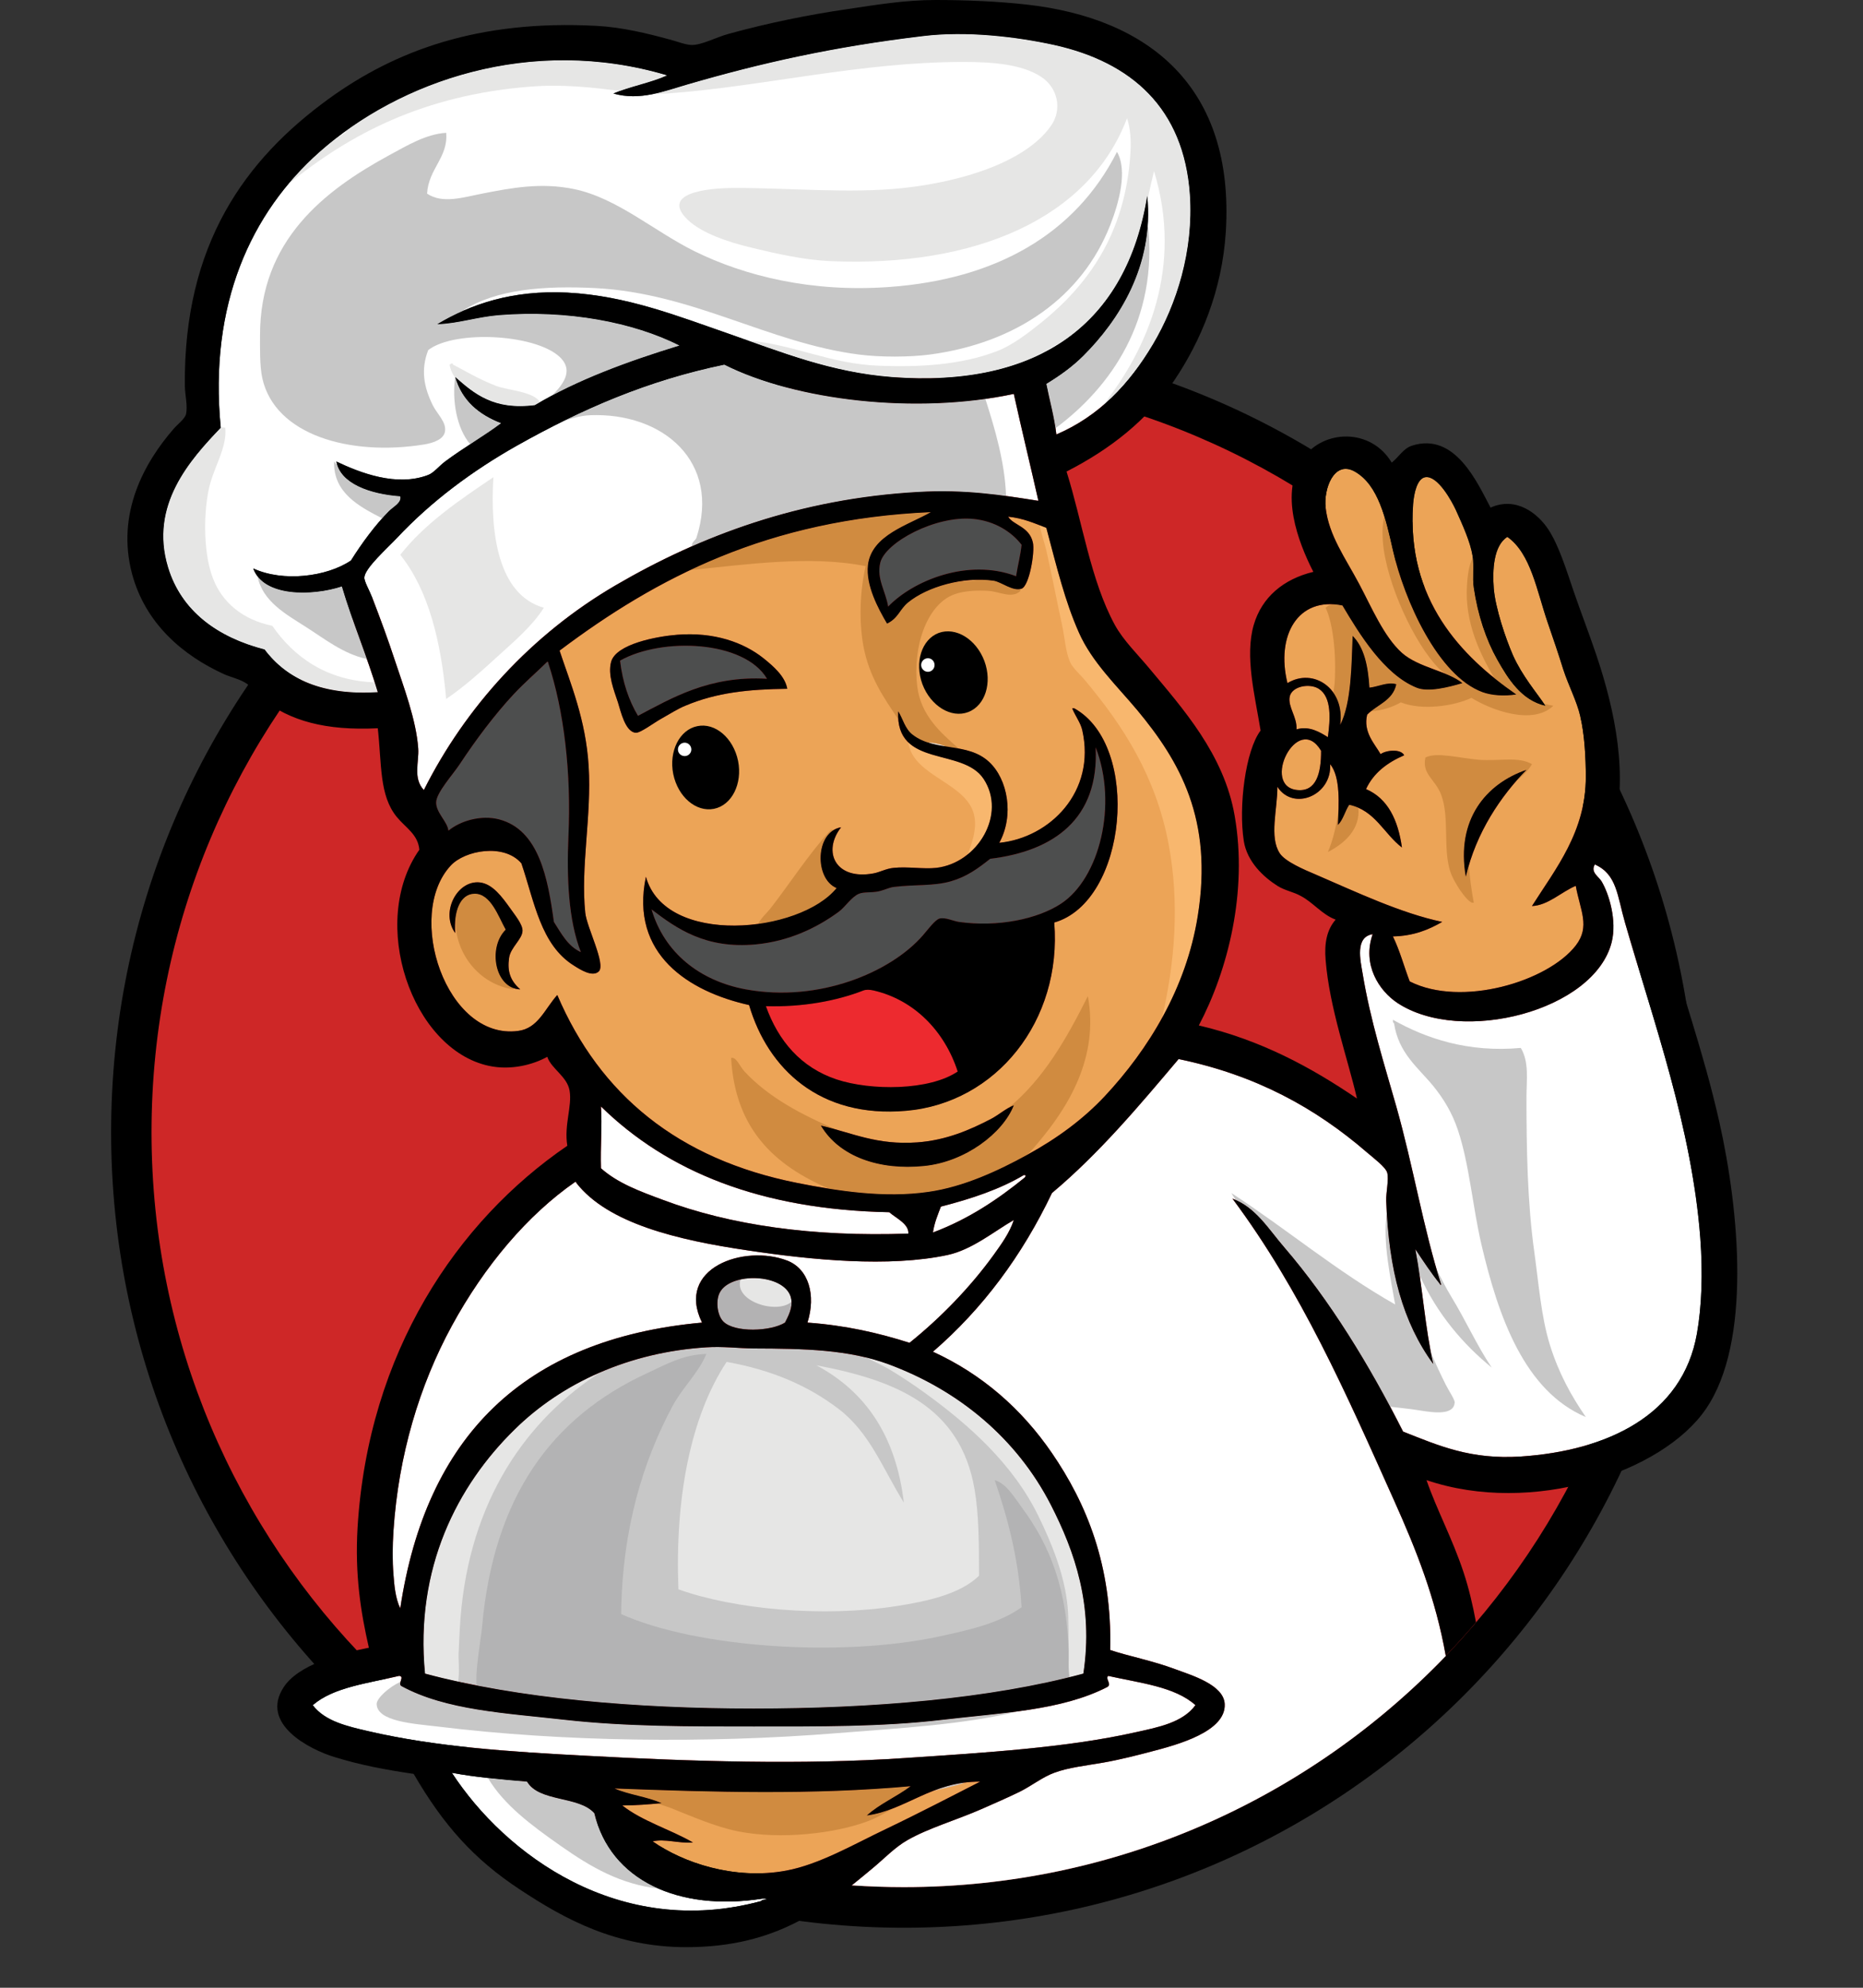 <svg xmlns="http://www.w3.org/2000/svg" xmlns:xlink="http://www.w3.org/1999/xlink" width="60" zoomAndPan="magnify" viewBox="0 0 45 48" height="64" preserveAspectRatio="xMidYMid meet" version="1.0"><rect x="0" y="0" width="45" height="48" fill="#333333" stroke="none"/><defs><clipPath id="eae82df74c"><path d="M 2.664 8 L 41 8 L 41 47 L 2.664 47 Z M 2.664 8 " clip-rule="nonzero"/></clipPath><clipPath id="6cf1e1468c"><path d="M 3 0 L 42 0 L 42 47.02 L 3 47.02 Z M 3 0 " clip-rule="nonzero"/></clipPath></defs><g clip-path="url(#eae82df74c)"><path fill="#000000" d="M 40.984 27.34 C 40.984 37.949 32.41 46.551 21.832 46.551 C 11.258 46.551 2.684 37.949 2.684 27.34 C 2.684 16.727 11.258 8.125 21.832 8.125 C 32.41 8.125 40.984 16.727 40.984 27.34 " fill-opacity="1" fill-rule="nonzero"/></g><path fill="#ce2727" d="M 40.008 27.34 C 40.008 37.406 31.871 45.57 21.832 45.57 C 11.797 45.57 3.66 37.406 3.66 27.34 C 3.66 17.27 11.797 9.105 21.832 9.105 C 31.871 9.105 40.008 17.27 40.008 27.34 " fill-opacity="1" fill-rule="nonzero"/><path fill="#eca457" d="M 21.996 43.133 C 19.637 43.348 17.199 43.277 14.844 43.188 C 15.188 43.34 15.637 43.387 15.98 43.543 C 15.676 43.57 15.367 43.598 15.031 43.598 C 15.516 43.98 16.191 44.176 16.738 44.492 C 16.395 44.52 16.062 44.395 15.766 44.465 C 16.484 44.973 17.727 45.406 18.988 45.172 C 19.793 45.023 20.625 44.535 21.398 44.168 C 22.23 43.77 23.008 43.363 23.676 43.023 C 22.5 43.016 21.887 43.711 20.938 43.84 C 21.246 43.559 21.66 43.387 21.996 43.133 " fill-opacity="1" fill-rule="nonzero"/><path fill="#ffffff" d="M 26.738 40.742 C 25.637 41.305 24.215 41.359 22.754 41.531 C 21.293 41.703 19.746 41.691 18.203 41.691 C 16.656 41.691 15.117 41.695 13.652 41.531 C 12.203 41.367 10.77 41.301 9.695 40.715 C 9.598 40.656 9.785 40.48 9.641 40.469 C 8.887 40.648 8.055 40.742 7.555 41.176 C 7.848 41.566 8.398 41.688 8.883 41.801 C 10.516 42.184 12.312 42.301 14.164 42.398 C 16.672 42.535 19.387 42.621 21.859 42.453 C 23.789 42.324 25.785 42.203 27.441 41.828 C 27.969 41.711 28.57 41.598 28.875 41.176 C 28.383 40.73 27.535 40.641 26.766 40.469 C 26.691 40.547 26.871 40.676 26.738 40.742 " fill-opacity="1" fill-rule="nonzero"/><path fill="#b3b2b3" d="M 18.961 31.938 C 19.098 31.68 19.156 31.504 19.098 31.312 C 18.918 30.75 17.656 30.719 17.391 31.203 C 17.285 31.387 17.316 31.75 17.469 31.91 C 17.742 32.188 18.621 32.152 18.961 31.938 " fill-opacity="1" fill-rule="nonzero"/><path fill="#ffffff" d="M 18.066 30.195 C 16.363 29.945 14.684 29.543 13.922 28.566 C 13.918 28.551 13.918 28.535 13.895 28.539 C 12.742 29.34 11.707 30.562 10.914 32.016 C 10.129 33.457 9.625 35.148 9.504 36.965 C 9.48 37.344 9.477 37.684 9.504 38.023 C 9.523 38.27 9.547 38.586 9.668 38.84 C 10.285 34.719 12.629 32.332 16.957 31.938 C 16.312 30.621 17.969 30.039 19.016 30.441 C 19.531 30.641 19.715 31.27 19.504 31.938 C 20.422 32.004 21.223 32.188 21.969 32.426 C 22.723 31.82 23.438 31.082 24 30.305 C 24.191 30.039 24.387 29.77 24.488 29.461 C 24.012 29.734 23.484 30.176 22.891 30.305 C 21.477 30.609 19.602 30.426 18.066 30.195 " fill-opacity="1" fill-rule="nonzero"/><path fill="#ffffff" d="M 14.516 28.211 C 14.922 28.574 15.461 28.77 16.008 28.973 C 17.637 29.586 19.633 29.871 21.941 29.789 C 21.957 29.555 21.645 29.418 21.48 29.273 C 18.371 29.211 16.121 28.289 14.516 26.719 C 14.547 27.188 14.5 27.68 14.516 28.211 " fill-opacity="1" fill-rule="nonzero"/><path fill="#c7c7c7" d="M 18.203 32.562 C 17.832 32.559 17.453 32.508 17.062 32.535 C 15.203 32.652 13.582 33.387 12.43 34.52 C 11.047 35.875 10.02 37.863 10.266 40.414 C 12.508 41.016 15.367 41.258 18.203 41.258 C 21.047 41.258 23.918 41.023 26.168 40.414 C 26.418 38.773 25.961 37.469 25.383 36.34 C 24.559 34.734 23.156 33.57 21.453 32.941 C 20.496 32.59 19.441 32.566 18.203 32.562 " fill-opacity="1" fill-rule="nonzero"/><path fill="#ffffff" d="M 14.871 14.133 C 16.914 12.941 19.309 12.039 22.184 11.879 C 23.316 11.816 24.164 11.949 25.082 12.094 C 24.887 11.23 24.68 10.383 24.488 9.512 C 22.125 10.016 19.219 9.672 17.496 8.805 C 15.645 9.188 14.062 9.875 12.484 10.762 C 11.406 11.371 10.414 12.109 9.586 12.992 C 9.359 13.234 8.816 13.715 8.801 13.941 C 8.793 14.035 8.918 14.246 8.992 14.434 C 9.184 14.93 9.391 15.496 9.531 15.926 C 9.75 16.586 10.055 17.391 10.102 18.074 C 10.125 18.398 9.969 18.793 10.238 19.078 C 11.242 17.078 12.836 15.32 14.871 14.133 " fill-opacity="1" fill-rule="nonzero"/><path fill="#ffffff" d="M 6.117 13.727 C 6.844 14.062 7.898 13.926 8.477 13.535 C 8.734 13.125 9.066 12.672 9.398 12.34 C 9.504 12.234 9.707 12.137 9.668 11.984 C 8.938 11.93 8.223 11.68 8.125 11.145 C 8.699 11.418 9.582 11.762 10.344 11.469 C 10.477 11.418 10.602 11.258 10.75 11.145 C 11.191 10.816 11.73 10.504 12.105 10.219 C 11.57 10.012 11.164 9.68 10.996 9.105 C 11.457 9.512 11.926 9.91 12.918 9.785 C 13.949 9.172 15.156 8.73 16.414 8.344 C 15.301 7.781 13.711 7.477 12.051 7.609 C 11.527 7.652 11.051 7.816 10.562 7.828 C 11.375 7.344 12.375 7 13.703 7.066 C 15.148 7.141 16.402 7.645 17.633 8.07 C 18.871 8.504 20.074 8.992 21.535 9.105 C 25.102 9.375 27.215 7.809 27.711 4.73 C 27.879 6.422 27.016 7.742 26.168 8.59 C 25.887 8.867 25.605 9.066 25.273 9.27 C 25.355 9.676 25.465 10.055 25.516 10.492 C 26.551 10.047 27.273 9.281 27.848 8.316 C 28.426 7.344 28.832 6.051 28.742 4.703 C 28.598 2.609 27.328 1.5 25.465 1.086 C 24.555 0.887 23.352 0.742 22.293 0.871 C 20.102 1.133 18.383 1.523 16.605 2.039 C 16.051 2.199 15.457 2.441 14.816 2.258 C 15.227 2.086 15.719 2 16.117 1.82 C 12.82 0.84 9.645 1.961 7.719 3.668 C 6.062 5.137 5.043 7.348 5.332 10.328 C 4.586 11.109 3.605 12.199 4.059 13.699 C 4.379 14.758 5.254 15.391 6.391 15.684 C 6.93 16.402 7.789 16.797 9.125 16.715 C 8.863 15.836 8.52 15.043 8.258 14.16 C 7.535 14.398 6.363 14.414 6.117 13.727 " fill-opacity="1" fill-rule="nonzero"/><path fill="#ffffff" d="M 24.73 28.375 C 24.152 28.719 23.461 28.949 22.727 29.137 C 22.652 29.336 22.57 29.523 22.535 29.762 C 23.398 29.438 24.105 28.961 24.758 28.43 C 24.766 28.395 24.801 28.375 24.73 28.375 " fill-opacity="1" fill-rule="nonzero"/><path fill="#ffffff" d="M 18.473 45.848 C 18.453 45.848 18.438 45.848 18.418 45.848 C 16.383 46.164 14.742 45.406 14.355 43.785 C 13.98 43.363 13.027 43.523 12.73 43.023 C 12.109 42.969 11.484 42.918 10.914 42.809 C 12.203 44.781 14.957 46.836 18.391 45.906 C 18.383 45.855 18.629 45.887 18.473 45.848 " fill-opacity="1" fill-rule="nonzero"/><path fill="#4d4e4e" d="M 21.262 13.59 C 21.168 13.977 21.395 14.277 21.453 14.648 C 22.055 14.02 23.383 13.473 24.543 13.914 C 24.582 13.656 24.648 13.422 24.676 13.156 C 24.434 12.84 24.027 12.582 23.512 12.531 C 22.605 12.441 21.383 13.094 21.262 13.59 " fill-opacity="1" fill-rule="nonzero"/><path fill="#4d4e4e" d="M 13.242 16.008 C 13.242 15.992 13.238 15.977 13.219 15.98 C 12.957 16.238 12.68 16.473 12.402 16.77 C 11.945 17.262 11.5 17.855 11.105 18.453 C 10.938 18.707 10.535 19.145 10.535 19.379 C 10.535 19.629 10.805 19.836 10.832 20.059 C 11.125 19.816 11.625 19.676 12.051 19.785 C 13.02 20.035 13.234 21.211 13.379 22.262 C 13.559 22.543 13.715 22.848 14.031 22.992 C 13.727 22.215 13.688 21.191 13.73 20.195 C 13.801 18.664 13.625 17.164 13.242 16.008 " fill-opacity="1" fill-rule="nonzero"/><path fill="#4d4e4e" d="M 18.527 16.391 C 17.977 15.461 15.988 15.383 14.977 15.953 C 15.039 16.48 15.191 16.918 15.41 17.285 C 16.219 16.863 17.129 16.309 18.527 16.391 " fill-opacity="1" fill-rule="nonzero"/><path fill="#4d4e4e" d="M 23.918 20.738 C 23.617 20.977 23.348 21.172 22.969 21.281 C 22.551 21.402 22.098 21.355 21.59 21.418 C 21.48 21.43 21.344 21.5 21.211 21.527 C 21.051 21.559 20.863 21.535 20.75 21.582 C 20.574 21.652 20.418 21.898 20.262 22.016 C 19.73 22.406 19.062 22.727 18.258 22.805 C 17.043 22.918 16.348 22.426 15.738 21.961 C 16.047 23.004 16.895 23.684 18.012 23.891 C 19.773 24.215 21.512 23.484 22.293 22.586 C 22.406 22.457 22.59 22.203 22.699 22.18 C 22.836 22.148 23.027 22.242 23.16 22.262 C 24.098 22.395 25.059 22.195 25.625 21.824 C 26.559 21.215 27.004 19.426 26.465 18.047 C 26.551 19.773 25.457 20.551 23.918 20.738 " fill-opacity="1" fill-rule="nonzero"/><path fill="#eca457" d="M 32.074 17.801 C 32.133 17.371 32.172 16.836 31.855 16.633 C 31.633 16.492 31.203 16.57 31.152 16.824 C 31.105 17.074 31.336 17.316 31.316 17.613 C 31.625 17.52 31.887 17.684 32.074 17.801 " fill-opacity="1" fill-rule="nonzero"/><path fill="#eca457" d="M 25.465 22.277 C 25.656 24.652 24.062 26.633 21.887 26.82 C 19.801 27.004 18.547 25.809 18.094 24.27 C 16.652 23.949 15.207 23.051 15.602 21.172 C 16.07 22.859 19.32 22.539 20.207 21.445 C 19.668 21.223 19.684 20.086 20.316 19.977 C 19.855 20.57 20.184 21.262 21.102 21.09 C 21.254 21.062 21.406 20.973 21.59 20.957 C 21.93 20.922 22.309 20.992 22.617 20.957 C 23.617 20.84 24.32 19.664 23.758 18.809 C 23.25 18.039 21.629 18.555 21.695 17.176 C 21.805 17.34 21.855 17.602 22.051 17.75 C 22.594 18.16 23.371 17.918 23.891 18.402 C 24.344 18.82 24.5 19.695 24.137 20.355 C 25.359 20.234 26.48 19.117 26.141 17.629 C 26.102 17.457 25.98 17.301 25.898 17.105 C 25.914 17.105 25.934 17.105 25.949 17.105 C 27.57 18.004 27.23 21.773 25.465 22.277 Z M 22.32 28.156 C 21.246 28.266 20.273 27.934 19.828 27.18 C 20.594 27.359 21.18 27.656 22.156 27.586 C 22.859 27.535 23.438 27.281 23.945 27.016 C 24.137 26.914 24.285 26.773 24.488 26.691 C 24.223 27.367 23.312 28.059 22.32 28.156 Z M 14.926 16.961 C 14.828 16.664 14.676 16.293 14.762 15.98 C 14.883 15.551 15.863 15.367 16.359 15.328 C 17.25 15.258 17.961 15.512 18.445 15.898 C 18.688 16.094 18.965 16.336 19.016 16.633 C 18.074 16.645 17.309 16.723 16.551 17.043 C 16.395 17.105 16.172 17.242 15.953 17.367 C 15.781 17.465 15.465 17.703 15.355 17.695 C 15.102 17.672 14.996 17.184 14.926 16.961 Z M 12.566 23.891 C 11.957 23.875 11.773 22.887 12.215 22.449 C 12.043 22.145 11.855 21.57 11.457 21.582 C 11.113 21.59 10.953 22.016 10.996 22.531 C 10.633 22.035 11.039 21.25 11.59 21.309 C 11.902 21.344 12.133 21.668 12.324 21.934 C 12.438 22.098 12.625 22.32 12.621 22.477 C 12.617 22.68 12.332 22.879 12.297 23.129 C 12.25 23.453 12.324 23.68 12.566 23.891 Z M 27.469 17.148 C 26.965 16.547 26.375 15.988 26.059 15.273 C 25.723 14.516 25.531 13.715 25.273 12.746 C 24.988 12.637 24.711 12.512 24.352 12.477 C 24.473 12.684 24.863 12.711 24.949 13.102 C 25 13.332 24.863 14.148 24.676 14.215 C 24.465 14.289 24.195 14.055 24 14.023 C 23.266 13.918 22.398 14.172 21.941 14.543 C 21.727 14.715 21.703 14.926 21.426 15.059 C 21.207 14.688 20.91 14.133 20.965 13.645 C 21.051 12.918 21.949 12.676 22.484 12.367 C 18.555 12.539 15.859 13.949 13.516 15.711 C 13.777 16.496 14.152 17.379 14.219 18.508 C 14.293 19.695 14.02 20.938 14.137 22.043 C 14.176 22.402 14.637 23.281 14.465 23.457 C 14.312 23.605 14.016 23.414 13.867 23.32 C 13.059 22.82 12.91 21.777 12.594 20.848 C 12.176 20.359 11.23 20.531 10.887 20.902 C 9.777 22.098 10.777 25.121 12.512 24.895 C 12.996 24.836 13.156 24.367 13.461 24.027 C 14.488 26.43 16.371 27.992 19.258 28.566 C 20.227 28.758 21.355 28.938 22.43 28.781 C 23.281 28.66 24.121 28.266 24.812 27.887 C 25.539 27.488 26.164 27.027 26.684 26.473 C 27.746 25.336 28.652 23.859 28.93 22.125 C 29.309 19.781 28.492 18.379 27.469 17.148 " fill-opacity="1" fill-rule="nonzero"/><path fill="#eca457" d="M 35.406 21.172 C 35.164 19.793 35.891 18.926 36.871 18.59 C 36.258 19.219 35.656 20.094 35.406 21.172 Z M 38.168 17.285 C 38.086 16.93 37.887 16.555 37.762 16.172 C 37.641 15.781 37.512 15.406 37.383 15.031 C 37.117 14.254 36.977 13.367 36.41 12.965 C 36.074 13.176 36.047 13.77 36.082 14.215 C 36.125 14.707 36.367 15.414 36.543 15.82 C 36.77 16.328 37.113 16.719 37.328 17.043 C 36.75 16.91 36.43 16.398 36.164 15.926 C 35.898 15.453 35.695 14.855 35.598 14.188 C 35.562 13.949 35.609 13.684 35.57 13.426 C 35.516 13.086 35.328 12.676 35.164 12.312 C 35.07 12.109 34.73 11.48 34.43 11.523 C 34.23 11.551 34.152 11.918 34.133 12.176 C 33.969 14.484 35.301 15.852 36.625 16.77 C 36.324 16.816 36.027 16.793 35.812 16.715 C 34.73 16.32 33.918 14.484 33.645 13.289 C 33.477 12.543 33.301 11.715 32.723 11.387 C 32.219 11.105 31.969 11.812 32.02 12.258 C 32.098 12.934 32.492 13.465 32.832 14.105 C 33.121 14.648 33.426 15.375 33.863 15.766 C 34.262 16.121 34.965 16.203 35.324 16.496 C 34.992 16.594 34.496 16.723 34.215 16.605 C 33.426 16.285 32.828 15.297 32.426 14.621 C 31.348 14.402 30.816 15.348 31.098 16.496 C 31.727 16.113 32.496 16.633 32.371 17.504 C 32.645 16.977 32.645 16.039 32.672 15.355 C 32.949 15.629 33.047 16.082 33.078 16.605 C 33.281 16.586 33.523 16.457 33.727 16.523 C 33.645 16.922 33.258 17.016 33.023 17.258 C 32.922 17.676 33.199 17.953 33.348 18.211 C 33.473 18.117 33.832 18.074 33.918 18.238 C 33.512 18.414 33.18 18.66 32.996 19.055 C 33.523 19.281 33.77 19.801 33.863 20.465 C 33.426 20.133 33.219 19.57 32.59 19.434 C 32.488 19.586 32.445 19.797 32.316 19.922 C 32.34 19.418 32.383 18.762 32.129 18.453 C 32.176 19.211 31.238 19.594 30.855 19 C 30.855 19.559 30.656 20.207 30.91 20.602 C 31.039 20.805 31.5 21 31.777 21.117 C 32.746 21.535 33.844 22.055 34.836 22.262 C 34.512 22.449 34.148 22.602 33.645 22.613 C 33.809 22.945 33.914 23.34 34.051 23.699 C 35.301 24.332 37.387 23.703 38.062 22.832 C 38.418 22.371 38.168 21.984 38.062 21.391 C 37.711 21.539 37.395 21.863 37.004 21.879 C 37.574 20.98 38.309 20.082 38.305 18.754 C 38.305 18.316 38.277 17.734 38.168 17.285 " fill-opacity="1" fill-rule="nonzero"/><path fill="#eca457" d="M 31.344 19.078 C 31.789 19.117 31.914 18.68 31.91 18.129 C 31.34 17.176 30.441 19.004 31.344 19.078 " fill-opacity="1" fill-rule="nonzero"/><path fill="#ed2a2f" d="M 21.102 23.918 C 21.004 23.895 20.914 23.895 20.855 23.918 C 20.215 24.168 19.391 24.324 18.5 24.297 C 18.801 25.137 19.344 25.777 20.207 26.066 C 21.035 26.34 22.445 26.34 23.133 25.875 C 22.816 24.898 22.082 24.145 21.102 23.918 " fill-opacity="1" fill-rule="nonzero"/><path fill="#ffffff" d="M 21.832 45.57 C 26.973 45.57 31.613 43.43 34.922 39.988 C 34.676 38.594 34.207 37.422 33.672 36.23 C 32.512 33.641 31.43 31.172 29.77 28.945 C 30.328 29.148 30.645 29.684 31.016 30.113 C 32.129 31.406 33.082 32.969 33.891 34.57 C 34.762 34.914 35.523 35.25 36.734 35.172 C 38.832 35.031 40.641 34.172 40.988 32.207 C 41.105 31.547 41.133 30.746 41.07 29.898 C 40.867 27.223 39.945 24.684 39.254 22.289 C 39.062 21.629 39.059 21.113 38.523 20.875 C 38.41 21.062 38.617 21.168 38.684 21.281 C 38.867 21.586 39.059 22.23 38.93 22.75 C 38.516 24.41 35.297 25.238 33.754 24.219 C 33.312 23.926 32.898 23.297 33.156 22.559 C 32.727 22.625 32.859 23.188 32.914 23.512 C 33.102 24.652 33.445 25.723 33.727 26.719 C 34.133 28.152 34.383 29.676 34.809 31.012 C 34.805 31.043 34.781 31.027 34.785 31.012 C 34.57 30.746 34.379 30.457 34.188 30.168 C 34.359 31.066 34.422 32.07 34.621 32.941 C 33.887 31.941 33.539 30.668 33.484 29 C 33.477 28.781 33.551 28.492 33.508 28.32 C 33.477 28.191 33.184 27.969 33.023 27.832 C 31.781 26.758 30.34 25.961 28.469 25.574 C 27.508 26.711 26.551 27.852 25.41 28.809 C 24.688 30.324 23.734 31.605 22.535 32.641 C 23.711 33.18 24.672 34.012 25.41 35.09 C 26.234 36.293 26.867 37.793 26.816 39.844 C 27.254 39.992 27.84 40.102 28.391 40.309 C 28.789 40.457 29.559 40.684 29.582 41.148 C 29.617 41.816 28.434 42.133 27.82 42.293 C 27.477 42.383 27.074 42.488 26.656 42.562 C 26.246 42.633 25.793 42.684 25.465 42.809 C 25.184 42.91 24.918 43.125 24.625 43.27 C 24.336 43.41 24.023 43.547 23.73 43.676 C 23.121 43.945 22.422 44.145 21.914 44.438 C 21.609 44.613 21.348 44.891 21.074 45.117 C 20.906 45.254 20.742 45.395 20.574 45.527 C 20.988 45.555 21.41 45.57 21.832 45.57 " fill-opacity="1" fill-rule="nonzero"/><path fill="#d08b40" d="M 35.543 16.852 C 36 17.137 37.016 17.527 37.52 17.043 C 37.441 17.027 37.367 17.012 37.297 16.992 C 37.309 17.008 37.32 17.023 37.328 17.043 C 36.75 16.91 36.43 16.398 36.164 15.926 C 35.898 15.453 35.695 14.855 35.598 14.188 C 35.562 13.961 35.602 13.711 35.574 13.469 C 35.477 13.652 35.449 13.902 35.434 14.133 C 35.375 15.031 35.754 15.797 36.094 16.375 C 36.27 16.516 36.449 16.645 36.625 16.77 C 36.324 16.816 36.027 16.793 35.812 16.715 C 34.73 16.32 33.918 14.484 33.645 13.289 C 33.582 13.02 33.52 12.738 33.438 12.473 C 33.391 12.648 33.387 12.867 33.402 13.074 C 33.48 14.078 34.168 15.551 34.758 16.145 C 34.809 16.195 34.867 16.234 34.918 16.273 C 35.074 16.34 35.215 16.41 35.324 16.496 C 34.992 16.594 34.496 16.723 34.215 16.605 C 33.426 16.285 32.828 15.297 32.426 14.621 C 32.34 14.605 32.258 14.594 32.18 14.594 C 32.121 14.605 32.066 14.633 32.02 14.676 C 32.188 15.031 32.285 15.754 32.238 16.496 C 32.23 16.578 32.219 16.652 32.207 16.727 C 32.344 16.922 32.418 17.191 32.371 17.504 C 32.645 16.977 32.645 16.039 32.672 15.355 C 32.949 15.629 33.047 16.082 33.078 16.605 C 33.281 16.586 33.523 16.457 33.727 16.523 C 33.652 16.875 33.344 16.988 33.113 17.176 C 33.402 17.156 33.637 17.074 33.836 16.961 C 34.352 17.164 35.117 17.051 35.543 16.852 " fill-opacity="1" fill-rule="nonzero"/><path fill="#d08b40" d="M 32.809 19.504 C 32.742 19.473 32.668 19.449 32.59 19.434 C 32.488 19.586 32.445 19.797 32.316 19.922 C 32.324 19.789 32.332 19.645 32.332 19.5 C 32.301 19.879 32.195 20.301 32.074 20.574 C 32.465 20.375 32.867 20.027 32.809 19.504 " fill-opacity="1" fill-rule="nonzero"/><path fill="#d08b40" d="M 35.73 18.348 C 35.258 18.309 34.699 18.152 34.43 18.293 C 34.34 18.695 34.668 18.816 34.809 19.188 C 35.016 19.723 34.852 20.484 35.027 21.035 C 35.078 21.195 35.188 21.375 35.27 21.5 C 35.352 21.617 35.516 21.832 35.598 21.797 C 35.547 21.516 35.5 21.199 35.48 20.891 C 35.453 20.984 35.43 21.078 35.406 21.172 C 35.164 19.793 35.891 18.926 36.871 18.59 C 36.785 18.68 36.699 18.77 36.613 18.867 C 36.77 18.75 36.906 18.621 37.004 18.453 C 36.684 18.262 36.211 18.383 35.73 18.348 " fill-opacity="1" fill-rule="nonzero"/><path fill="#d08b40" d="M 20.207 21.449 C 19.719 21.246 19.684 20.273 20.156 20.039 C 20.129 20.039 20.102 20.039 20.07 20.039 C 19.531 20.625 19.082 21.332 18.609 21.938 C 18.512 22.059 18.379 22.172 18.309 22.316 C 19.102 22.207 19.848 21.891 20.207 21.449 " fill-opacity="1" fill-rule="nonzero"/><path fill="#d08b40" d="M 12.215 22.449 C 12.043 22.145 11.855 21.57 11.457 21.582 C 11.199 21.586 11.043 21.832 11 22.172 C 10.977 23.027 11.582 23.773 12.402 23.891 C 12.402 23.879 12.402 23.871 12.402 23.859 C 11.93 23.688 11.816 22.844 12.215 22.449 " fill-opacity="1" fill-rule="nonzero"/><path fill="#c7c7c7" d="M 18.203 41.691 C 16.656 41.691 15.117 41.695 13.652 41.531 C 12.203 41.367 10.77 41.301 9.695 40.715 C 9.656 40.691 9.66 40.652 9.672 40.613 C 9.395 40.738 9.098 41.008 9.098 41.148 C 9.105 41.574 10.008 41.625 10.562 41.691 C 13.605 42.066 17.078 42.102 20.18 41.855 C 21.75 41.73 23.293 41.645 24.578 41.328 C 23.992 41.406 23.375 41.457 22.754 41.531 C 21.293 41.703 19.746 41.691 18.203 41.691 " fill-opacity="1" fill-rule="nonzero"/><path fill="#b3b3b4" d="M 25.816 40.008 C 25.789 38.391 25.367 37.324 24.676 36.395 C 24.484 36.133 24.305 35.824 24.027 35.742 C 24.344 36.664 24.605 37.645 24.676 38.812 C 24.133 39.195 23.457 39.352 22.672 39.52 C 20.336 40.02 16.852 39.801 15.004 38.977 C 15.027 36.922 15.531 35.285 16.25 33.945 C 16.496 33.492 16.871 33.156 17.062 32.695 C 16.496 32.711 16.109 32.938 15.629 33.16 C 13.316 34.227 11.926 36.152 11.645 39.273 C 11.621 39.566 11.477 40.305 11.512 40.699 C 13.52 41.094 15.871 41.258 18.203 41.258 C 20.906 41.258 23.629 41.047 25.82 40.504 C 25.828 40.344 25.816 40.16 25.816 40.008 " fill-opacity="1" fill-rule="nonzero"/><path fill="#d08b40" d="M 20.91 13.672 C 20.77 14.262 20.746 15 20.855 15.602 C 21 16.363 21.352 16.852 21.699 17.371 C 21.695 17.312 21.695 17.246 21.695 17.176 C 21.805 17.34 21.855 17.602 22.051 17.75 C 22.371 17.992 22.777 18.008 23.16 18.078 C 22.711 17.684 22.246 17.277 22.156 16.578 C 22.039 15.648 22.375 14.598 23.051 14.352 C 23.273 14.27 23.605 14.246 23.891 14.27 C 24.145 14.289 24.449 14.465 24.648 14.27 C 24.652 14.254 24.648 14.238 24.648 14.223 C 24.441 14.27 24.188 14.051 24 14.023 C 23.871 14.008 23.734 14 23.602 14 C 23.559 14.012 23.52 14.02 23.484 14.023 C 23.395 14.039 23.301 14.039 23.211 14.035 C 22.715 14.109 22.242 14.301 21.941 14.543 C 21.727 14.715 21.703 14.926 21.426 15.059 C 21.207 14.688 20.91 14.133 20.965 13.645 C 21.051 12.918 21.949 12.676 22.484 12.367 C 20.184 12.469 18.305 12.992 16.672 13.766 C 17.98 13.637 19.578 13.402 20.91 13.672 " fill-opacity="1" fill-rule="nonzero"/><path fill="#d08b40" d="M 17.824 44.223 C 18.863 44.43 20.184 44.273 20.965 43.977 C 21.184 43.895 21.375 43.781 21.574 43.668 C 21.371 43.746 21.164 43.809 20.938 43.84 C 21.246 43.559 21.66 43.387 21.996 43.133 C 19.637 43.348 17.199 43.277 14.844 43.188 C 15.188 43.34 15.637 43.387 15.98 43.543 C 15.945 43.543 15.91 43.547 15.871 43.551 C 15.973 43.582 16.07 43.613 16.172 43.648 C 16.711 43.859 17.25 44.105 17.824 44.223 " fill-opacity="1" fill-rule="nonzero"/><path fill="#c7c7c7" d="M 27.727 5.406 C 27.641 6.777 26.898 7.859 26.168 8.59 C 25.887 8.867 25.605 9.066 25.273 9.27 C 25.344 9.629 25.438 9.965 25.496 10.34 C 26.824 9.355 27.984 7.73 27.727 5.406 " fill-opacity="1" fill-rule="nonzero"/><path fill="#c7c7c7" d="M 10.996 9.105 C 11.043 9.148 11.094 9.195 11.145 9.238 C 11.117 9.191 11.094 9.125 11.078 9.086 C 11.051 9.086 11.023 9.086 10.996 9.086 C 10.914 9.672 11.027 10.336 11.359 10.73 C 11.629 10.555 11.895 10.383 12.105 10.223 C 11.57 10.016 11.164 9.68 10.996 9.105 " fill-opacity="1" fill-rule="nonzero"/><path fill="#c7c7c7" d="M 11.98 11.062 C 11.965 11.07 11.953 11.078 11.938 11.086 C 11.941 11.09 11.941 11.09 11.945 11.09 C 11.969 11.082 11.98 11.074 11.98 11.062 " fill-opacity="1" fill-rule="nonzero"/><path fill="#c7c7c7" d="M 9.23 12.516 C 9.285 12.453 9.344 12.395 9.398 12.34 C 9.504 12.234 9.707 12.137 9.668 11.984 C 8.977 11.934 8.301 11.707 8.145 11.227 C 8.121 11.203 8.094 11.176 8.07 11.145 C 8.047 11.906 8.684 12.234 9.23 12.516 " fill-opacity="1" fill-rule="nonzero"/><path fill="#c7c7c7" d="M 35.785 30.059 C 36.191 31.789 36.82 33.59 38.305 34.219 C 37.941 33.688 37.652 33.16 37.438 32.48 C 37.227 31.797 37.172 31.039 37.059 30.223 C 36.895 29.047 36.871 27.754 36.871 26.5 C 36.871 26.086 36.941 25.648 36.734 25.305 C 35.457 25.422 34.441 25.074 33.645 24.625 C 33.648 24.656 33.641 24.703 33.672 24.707 C 33.781 25.438 34.254 25.777 34.621 26.227 C 34.871 26.535 35.078 26.875 35.215 27.289 C 35.492 28.113 35.57 29.145 35.785 30.059 " fill-opacity="1" fill-rule="nonzero"/><path fill="#c7c7c7" d="M 13.543 44.574 C 14.277 45.09 14.992 45.504 15.926 45.609 C 15.129 45.27 14.562 44.656 14.355 43.785 C 13.98 43.363 13.027 43.523 12.73 43.023 C 12.414 42.996 12.094 42.969 11.785 42.934 C 12.172 43.586 12.836 44.078 13.543 44.574 " fill-opacity="1" fill-rule="nonzero"/><path fill="#c7c7c7" d="M 24.301 11.977 C 24.273 11.16 24.027 10.34 23.801 9.633 C 21.586 9.945 19.055 9.59 17.496 8.805 C 16.07 9.102 14.805 9.574 13.578 10.184 C 13.793 10.105 14.012 10.039 14.246 10.027 C 16.012 9.953 17.422 11.152 16.82 12.992 C 16.789 13.059 16.711 13.082 16.711 13.184 C 16.711 13.188 16.711 13.188 16.711 13.191 C 18.32 12.484 20.129 11.992 22.184 11.879 C 22.992 11.832 23.652 11.891 24.301 11.977 " fill-opacity="1" fill-rule="nonzero"/><path fill="#c7c7c7" d="M 14.383 6.957 C 16.754 7.082 18.559 8.281 20.75 8.562 C 21.277 8.629 21.969 8.625 22.457 8.562 C 24.57 8.281 26.141 7.16 26.816 5.438 C 27.02 4.922 27.246 4.121 26.98 3.668 C 25.973 5.66 24.047 6.746 21.48 6.93 C 19.613 7.066 17.992 6.668 16.766 6.062 C 15.793 5.578 14.902 4.781 13.867 4.566 C 13.074 4.402 12.359 4.535 11.645 4.676 C 11.199 4.762 10.691 4.93 10.316 4.676 C 10.348 4.078 10.832 3.797 10.777 3.207 C 10.285 3.238 9.832 3.516 9.398 3.75 C 7.84 4.598 6.277 5.801 6.281 8.098 C 6.281 8.363 6.27 8.84 6.336 9.133 C 6.641 10.508 8.457 11.02 10.238 10.734 C 10.484 10.695 10.727 10.602 10.75 10.41 C 10.781 10.188 10.555 9.992 10.453 9.785 C 10.242 9.355 10.156 8.934 10.344 8.453 C 11 7.949 13.047 8.07 13.57 8.672 C 13.832 8.973 13.605 9.285 13.332 9.551 C 14.266 9.059 15.32 8.68 16.414 8.344 C 15.301 7.781 13.711 7.477 12.051 7.609 C 11.527 7.652 11.051 7.816 10.562 7.828 C 10.762 7.707 10.973 7.598 11.199 7.5 C 11.195 7.5 11.191 7.5 11.184 7.5 C 11.984 6.98 13.16 6.895 14.383 6.957 " fill-opacity="1" fill-rule="nonzero"/><path fill="#c7c7c7" d="M 31.016 30.113 C 31.988 31.242 32.84 32.578 33.578 33.969 C 33.789 33.996 34.027 34.016 34.27 34.055 C 34.645 34.117 35.117 34.18 35.137 33.867 C 35.141 33.793 34.992 33.582 34.918 33.43 C 34.793 33.18 34.672 32.922 34.562 32.656 C 34.578 32.754 34.598 32.848 34.621 32.941 C 33.93 32 33.582 30.82 33.496 29.301 C 33.395 29.992 33.59 30.867 33.699 31.5 C 32.285 30.699 31.086 29.684 29.742 28.809 C 29.777 28.867 29.812 28.922 29.848 28.977 C 30.355 29.199 30.664 29.703 31.016 30.113 " fill-opacity="1" fill-rule="nonzero"/><path fill="#c7c7c7" d="M 34.785 31.012 C 34.57 30.746 34.379 30.457 34.188 30.168 C 34.227 30.371 34.258 30.578 34.289 30.789 C 34.707 31.723 35.344 32.465 36.031 33.023 C 35.676 32.496 35.41 31.895 35.055 31.312 C 34.93 31.109 34.812 30.875 34.695 30.637 C 34.734 30.766 34.77 30.891 34.809 31.012 C 34.805 31.043 34.781 31.027 34.785 31.012 " fill-opacity="1" fill-rule="nonzero"/><path fill="#c7c7c7" d="M 23.32 43.043 C 23.027 43.078 22.773 43.156 22.531 43.25 C 22.797 43.18 23.07 43.133 23.32 43.043 " fill-opacity="1" fill-rule="nonzero"/><path fill="#c7c7c7" d="M 7.391 15.141 C 7.812 15.406 8.289 15.793 8.863 15.914 C 8.656 15.336 8.438 14.766 8.258 14.16 C 7.605 14.375 6.59 14.41 6.219 13.91 C 6.336 14.523 6.914 14.836 7.391 15.141 " fill-opacity="1" fill-rule="nonzero"/><path fill="#d08b40" d="M 26.277 24.055 C 25.762 25.082 25.203 26.066 24.352 26.758 C 24.395 26.734 24.441 26.711 24.488 26.691 C 24.223 27.367 23.312 28.059 22.32 28.156 C 21.246 28.266 20.273 27.934 19.828 27.18 C 19.969 27.211 20.102 27.25 20.234 27.289 C 19.367 26.926 18.555 26.492 17.984 25.875 C 17.863 25.742 17.785 25.516 17.66 25.547 C 17.758 27.289 18.734 28.148 20.016 28.703 C 20.789 28.828 21.625 28.898 22.43 28.781 C 23.281 28.66 24.121 28.266 24.812 27.887 C 24.816 27.887 24.816 27.883 24.82 27.883 C 24.91 27.789 25 27.688 25.082 27.586 C 25.797 26.738 26.551 25.535 26.277 24.055 " fill-opacity="1" fill-rule="nonzero"/><path fill="#f8b76e" d="M 27.469 17.148 C 27.047 16.645 26.566 16.172 26.234 15.609 C 26.219 15.59 26.207 15.57 26.195 15.547 C 26.191 15.543 26.191 15.539 26.191 15.535 C 26.145 15.453 26.098 15.363 26.059 15.273 C 25.723 14.516 25.531 13.715 25.273 12.746 C 25.223 12.727 25.168 12.707 25.117 12.684 C 25.145 12.879 25.23 13.105 25.273 13.289 C 25.426 13.969 25.52 14.477 25.652 15.086 C 25.719 15.391 25.738 15.734 25.844 15.98 C 25.902 16.125 26.094 16.289 26.223 16.445 C 27.129 17.531 27.918 18.742 28.227 20.383 C 28.496 21.805 28.379 23.242 28.07 24.574 C 28.48 23.832 28.789 23.012 28.93 22.125 C 29.309 19.781 28.492 18.379 27.469 17.148 " fill-opacity="1" fill-rule="nonzero"/><path fill="#f8b76e" d="M 23.758 18.809 C 23.387 18.246 22.426 18.371 21.961 17.945 C 21.953 17.941 21.945 17.941 21.941 17.938 C 22.066 18.77 23.402 18.902 23.539 19.73 C 23.59 20.031 23.484 20.348 23.375 20.629 C 23.914 20.195 24.16 19.418 23.758 18.809 " fill-opacity="1" fill-rule="nonzero"/><path fill="#e6e6e5" d="M 11.996 9.324 C 11.539 9.148 11.215 8.941 10.941 8.805 C 10.941 8.789 10.938 8.773 10.914 8.777 C 10.887 8.777 10.883 8.801 10.859 8.805 C 10.879 8.93 10.93 9.035 11.004 9.133 C 11 9.121 10.996 9.113 10.996 9.105 C 11.18 9.27 11.367 9.43 11.59 9.559 C 11.652 9.59 11.719 9.621 11.781 9.648 C 11.812 9.664 11.848 9.68 11.883 9.695 C 12.156 9.797 12.488 9.84 12.918 9.785 C 12.961 9.762 13 9.738 13.043 9.711 C 12.898 9.457 12.262 9.422 11.996 9.324 " fill-opacity="1" fill-rule="nonzero"/><path fill="#e6e6e5" d="M 6.391 15.684 C 6.93 16.402 7.789 16.797 9.125 16.715 C 9.102 16.637 9.078 16.555 9.051 16.477 C 7.883 16.438 7.09 15.855 6.578 15.113 C 5.867 14.965 5.371 14.555 5.145 13.969 C 4.922 13.402 4.91 12.484 5.035 11.852 C 5.145 11.293 5.492 10.824 5.441 10.328 C 5.398 10.32 5.363 10.32 5.332 10.324 C 5.332 10.324 5.332 10.328 5.332 10.328 C 4.586 11.109 3.605 12.199 4.059 13.699 C 4.109 13.867 4.176 14.027 4.258 14.176 C 4.328 14.305 4.41 14.43 4.5 14.551 C 4.938 15.113 5.602 15.48 6.391 15.684 " fill-opacity="1" fill-rule="nonzero"/><path fill="#e6e6e5" d="M 13.137 14.676 C 12.023 14.363 11.836 12.855 11.918 11.523 C 11.098 12.078 10.273 12.629 9.668 13.398 C 10.348 14.246 10.652 15.477 10.777 16.879 C 11.227 16.574 11.629 16.207 12.023 15.848 C 12.418 15.488 12.844 15.133 13.137 14.676 " fill-opacity="1" fill-rule="nonzero"/><path fill="#e6e6e5" d="M 17.887 30.898 C 17.723 31.43 18.773 31.746 19.121 31.434 C 19.117 31.395 19.109 31.352 19.098 31.312 C 18.973 30.93 18.355 30.793 17.887 30.898 " fill-opacity="1" fill-rule="nonzero"/><path fill="#e6e6e5" d="M 25.383 36.34 C 24.559 34.734 23.156 33.57 21.453 32.941 C 21.277 32.875 21.102 32.824 20.918 32.777 C 21.094 32.875 21.285 32.953 21.453 33.051 C 21.746 33.223 22.043 33.422 22.32 33.621 C 23.402 34.402 24.469 35.352 25.082 36.609 C 25.398 37.254 25.719 38.031 25.789 38.812 C 25.816 39.121 25.805 39.512 25.816 39.871 C 25.82 40.074 25.797 40.312 25.84 40.5 C 25.949 40.473 26.059 40.445 26.168 40.414 C 26.418 38.773 25.961 37.469 25.383 36.34 " fill-opacity="1" fill-rule="nonzero"/><path fill="#e6e6e5" d="M 19.719 32.969 C 20.898 33.598 21.641 34.664 21.832 36.285 C 21.316 35.453 21.012 34.602 20.262 34.027 C 19.531 33.469 18.664 33.086 17.551 32.887 C 16.676 34.215 16.301 36.18 16.387 38.379 C 17.75 38.867 19.891 39.059 21.645 38.785 C 22.43 38.664 23.199 38.488 23.648 38.051 C 23.648 37.273 23.645 36.566 23.539 35.957 C 23.195 33.977 21.668 33.336 19.719 32.969 " fill-opacity="1" fill-rule="nonzero"/><path fill="#e6e6e5" d="M 11.078 39.926 C 11.086 39.754 11.094 39.547 11.105 39.355 C 11.254 36.445 12.574 34.434 14.383 33.215 C 14.414 33.191 14.453 33.168 14.492 33.145 C 13.703 33.484 13.008 33.949 12.43 34.52 C 11.047 35.875 10.02 37.863 10.266 40.414 C 10.523 40.484 10.789 40.551 11.066 40.609 C 11.105 40.379 11.07 40.062 11.078 39.926 " fill-opacity="1" fill-rule="nonzero"/><path fill="#e6e6e5" d="M 22.512 17.938 C 22.48 17.934 22.449 17.934 22.418 17.934 C 22.559 17.98 22.703 18.004 22.848 18.027 C 22.742 17.984 22.629 17.953 22.512 17.938 " fill-opacity="1" fill-rule="nonzero"/><path fill="#e6e6e5" d="M 14.98 2.195 C 15.34 2.066 15.742 1.984 16.082 1.836 C 16.023 1.812 15.965 1.785 15.906 1.762 C 12.996 0.973 10.195 1.801 8.293 3.207 C 8.316 3.195 8.344 3.188 8.367 3.18 C 8.254 3.258 8.137 3.336 8.02 3.414 C 7.918 3.496 7.816 3.582 7.719 3.668 C 7.445 3.91 7.191 4.172 6.957 4.453 C 8.449 3.23 10.246 2.297 12.785 2.094 C 13.594 2.027 14.301 2.113 14.98 2.195 " fill-opacity="1" fill-rule="nonzero"/><path fill="#e6e6e5" d="M 27.848 8.316 C 28.426 7.344 28.832 6.051 28.742 4.703 C 28.598 2.609 27.328 1.5 25.465 1.086 C 24.555 0.887 23.352 0.742 22.293 0.871 C 20.102 1.133 18.383 1.523 16.605 2.039 C 16.34 2.113 16.07 2.207 15.789 2.266 C 15.898 2.266 16.012 2.266 16.117 2.258 C 18.461 2.086 20.766 1.496 23.27 1.496 C 23.98 1.496 24.676 1.551 25.137 1.848 C 25.543 2.105 25.672 2.633 25.383 3.043 C 24.75 3.934 23.188 4.391 21.832 4.539 C 20.52 4.68 19.059 4.535 17.742 4.539 C 17.047 4.539 15.961 4.672 16.605 5.301 C 16.945 5.633 17.598 5.848 18.148 5.98 C 18.762 6.129 19.426 6.277 20.043 6.305 C 23.559 6.461 26.309 5.273 27.223 2.855 C 27.305 3.102 27.324 3.387 27.305 3.695 C 27.184 5.672 26.25 6.906 25.137 7.801 C 24.805 8.066 24.445 8.34 24.082 8.48 C 23.188 8.824 22.164 8.867 21.238 8.832 C 20.039 8.789 19.16 8.309 18.059 8.223 C 19.152 8.609 20.242 9.008 21.535 9.105 C 22.977 9.215 24.184 9.023 25.141 8.555 C 25.305 8.445 25.469 8.348 25.629 8.273 C 26.75 7.535 27.453 6.34 27.711 4.73 C 27.715 4.762 27.715 4.789 27.719 4.82 C 27.766 4.598 27.816 4.367 27.875 4.133 C 28.574 6.422 27.746 8.395 26.637 9.793 C 27.113 9.387 27.508 8.887 27.848 8.316 " fill-opacity="1" fill-rule="nonzero"/><path fill="#000000" d="M 17.828 18.375 C 17.938 18.926 17.676 19.445 17.246 19.531 C 16.812 19.617 16.375 19.242 16.262 18.691 C 16.152 18.141 16.414 17.621 16.844 17.535 C 17.277 17.445 17.715 17.824 17.828 18.375 " fill-opacity="1" fill-rule="nonzero"/><path fill="#000000" d="M 23.777 15.961 C 23.973 16.488 23.797 17.039 23.387 17.195 C 22.973 17.352 22.48 17.047 22.281 16.523 C 22.086 15.996 22.262 15.441 22.672 15.285 C 23.086 15.133 23.578 15.434 23.777 15.961 " fill-opacity="1" fill-rule="nonzero"/><path fill="#ffffff" d="M 16.699 18.098 C 16.699 18.188 16.625 18.258 16.539 18.258 C 16.449 18.258 16.375 18.188 16.375 18.098 C 16.375 18.008 16.449 17.934 16.539 17.934 C 16.625 17.934 16.699 18.008 16.699 18.098 " fill-opacity="1" fill-rule="nonzero"/><path fill="#ffffff" d="M 22.574 16.059 C 22.574 16.148 22.504 16.223 22.414 16.223 C 22.324 16.223 22.25 16.148 22.25 16.059 C 22.25 15.969 22.324 15.895 22.414 15.895 C 22.504 15.895 22.574 15.969 22.574 16.059 " fill-opacity="1" fill-rule="nonzero"/><path fill="#000000" d="M 14.977 15.953 C 15.988 15.383 17.977 15.461 18.527 16.391 C 17.129 16.309 16.219 16.863 15.41 17.285 C 15.191 16.918 15.039 16.48 14.977 15.953 Z M 16.551 17.043 C 17.309 16.723 18.074 16.645 19.016 16.633 C 18.965 16.336 18.688 16.094 18.445 15.898 C 17.961 15.512 17.25 15.258 16.359 15.328 C 15.863 15.367 14.883 15.551 14.762 15.98 C 14.676 16.293 14.828 16.664 14.926 16.961 C 14.996 17.184 15.102 17.672 15.355 17.695 C 15.465 17.703 15.781 17.465 15.953 17.367 C 16.172 17.242 16.395 17.105 16.551 17.043 " fill-opacity="1" fill-rule="nonzero"/><path fill="#000000" d="M 25.625 21.824 C 25.059 22.195 24.098 22.395 23.16 22.262 C 23.027 22.242 22.836 22.148 22.699 22.18 C 22.59 22.203 22.406 22.457 22.293 22.586 C 21.512 23.484 19.773 24.215 18.012 23.891 C 16.895 23.684 16.047 23.004 15.738 21.961 C 16.348 22.426 17.043 22.918 18.258 22.805 C 19.062 22.727 19.73 22.406 20.262 22.016 C 20.418 21.898 20.574 21.652 20.75 21.582 C 20.863 21.535 21.051 21.559 21.211 21.527 C 21.344 21.5 21.48 21.43 21.59 21.418 C 22.098 21.355 22.551 21.402 22.969 21.281 C 23.348 21.172 23.617 20.977 23.918 20.738 C 25.457 20.551 26.551 19.773 26.465 18.047 C 27.004 19.426 26.559 21.215 25.625 21.824 Z M 20.207 26.066 C 19.344 25.777 18.801 25.137 18.5 24.297 C 19.391 24.324 20.215 24.168 20.855 23.918 C 20.914 23.895 21.004 23.895 21.102 23.918 C 22.082 24.145 22.816 24.898 23.133 25.875 C 22.445 26.34 21.035 26.34 20.207 26.066 Z M 25.949 17.105 C 25.934 17.105 25.914 17.105 25.898 17.105 C 25.98 17.301 26.102 17.457 26.141 17.629 C 26.48 19.117 25.359 20.23 24.137 20.352 C 24.5 19.691 24.344 18.816 23.891 18.398 C 23.371 17.914 22.594 18.16 22.051 17.746 C 21.855 17.602 21.805 17.34 21.695 17.176 C 21.629 18.555 23.25 18.039 23.758 18.809 C 24.32 19.66 23.617 20.84 22.617 20.957 C 22.309 20.992 21.93 20.922 21.59 20.957 C 21.406 20.973 21.254 21.062 21.102 21.09 C 20.184 21.262 19.855 20.57 20.316 19.977 C 19.684 20.086 19.668 21.223 20.207 21.445 C 19.32 22.539 16.07 22.859 15.602 21.172 C 15.207 23.051 16.652 23.949 18.094 24.27 C 18.547 25.809 19.801 27.008 21.887 26.824 C 24.062 26.637 25.656 24.652 25.465 22.277 C 27.23 21.773 27.57 18.004 25.949 17.105 " fill-opacity="1" fill-rule="nonzero"/><path fill="#000000" d="M 35.406 21.172 C 35.656 20.094 36.258 19.219 36.871 18.59 C 35.891 18.926 35.164 19.793 35.406 21.172 " fill-opacity="1" fill-rule="nonzero"/><path fill="#000000" d="M 12.621 22.477 C 12.625 22.32 12.438 22.098 12.324 21.934 C 12.133 21.668 11.902 21.344 11.59 21.309 C 11.039 21.25 10.633 22.035 10.996 22.531 C 10.953 22.016 11.113 21.59 11.457 21.582 C 11.855 21.57 12.043 22.145 12.215 22.449 C 11.773 22.887 11.957 23.875 12.566 23.891 C 12.324 23.68 12.25 23.453 12.297 23.129 C 12.332 22.879 12.617 22.68 12.621 22.477 " fill-opacity="1" fill-rule="nonzero"/><path fill="#000000" d="M 22.156 27.586 C 21.18 27.656 20.594 27.359 19.828 27.18 C 20.273 27.934 21.246 28.266 22.32 28.156 C 23.312 28.059 24.223 27.367 24.488 26.691 C 24.285 26.773 24.137 26.914 23.945 27.016 C 23.438 27.281 22.859 27.535 22.156 27.586 " fill-opacity="1" fill-rule="nonzero"/><g clip-path="url(#6cf1e1468c)"><path fill="#000000" d="M 38.062 21.391 C 38.168 21.984 38.418 22.371 38.062 22.832 C 37.387 23.703 35.301 24.332 34.051 23.699 C 33.914 23.34 33.809 22.945 33.645 22.613 C 34.148 22.602 34.512 22.449 34.836 22.262 C 33.844 22.055 32.746 21.535 31.777 21.117 C 31.5 21 31.039 20.805 30.91 20.602 C 30.656 20.207 30.855 19.559 30.855 19 C 31.238 19.594 32.176 19.211 32.129 18.453 C 32.383 18.762 32.34 19.418 32.316 19.922 C 32.445 19.797 32.488 19.586 32.59 19.434 C 33.219 19.57 33.426 20.133 33.863 20.465 C 33.77 19.801 33.523 19.281 32.996 19.055 C 33.18 18.66 33.512 18.414 33.918 18.238 C 33.832 18.074 33.473 18.117 33.348 18.211 C 33.199 17.953 32.922 17.676 33.023 17.258 C 33.258 17.016 33.645 16.922 33.727 16.523 C 33.523 16.457 33.281 16.586 33.078 16.605 C 33.047 16.082 32.949 15.629 32.672 15.355 C 32.645 16.039 32.645 16.977 32.371 17.504 C 32.496 16.633 31.727 16.113 31.098 16.496 C 30.816 15.348 31.348 14.402 32.426 14.621 C 32.828 15.297 33.426 16.285 34.215 16.605 C 34.496 16.723 34.992 16.594 35.324 16.496 C 34.965 16.203 34.262 16.121 33.863 15.766 C 33.426 15.375 33.121 14.648 32.832 14.105 C 32.492 13.465 32.098 12.934 32.02 12.258 C 31.969 11.812 32.219 11.105 32.723 11.387 C 33.301 11.715 33.477 12.543 33.645 13.289 C 33.918 14.484 34.73 16.32 35.812 16.715 C 36.027 16.793 36.324 16.816 36.625 16.77 C 35.301 15.852 33.969 14.484 34.133 12.176 C 34.152 11.918 34.23 11.551 34.43 11.523 C 34.73 11.48 35.07 12.109 35.164 12.312 C 35.328 12.676 35.516 13.086 35.57 13.426 C 35.609 13.684 35.562 13.949 35.598 14.188 C 35.695 14.855 35.898 15.453 36.164 15.926 C 36.43 16.398 36.75 16.91 37.328 17.043 C 37.113 16.719 36.77 16.328 36.543 15.82 C 36.367 15.414 36.125 14.707 36.082 14.215 C 36.047 13.77 36.074 13.176 36.41 12.965 C 36.977 13.367 37.117 14.254 37.383 15.031 C 37.512 15.406 37.641 15.781 37.762 16.172 C 37.887 16.555 38.086 16.93 38.168 17.285 C 38.277 17.734 38.305 18.316 38.305 18.754 C 38.309 20.082 37.574 20.98 37.004 21.879 C 37.395 21.863 37.711 21.539 38.062 21.391 Z M 31.91 18.129 C 31.914 18.68 31.789 19.117 31.344 19.078 C 30.441 19.004 31.34 17.176 31.91 18.129 Z M 31.152 16.824 C 31.203 16.57 31.633 16.492 31.855 16.633 C 32.172 16.836 32.133 17.371 32.074 17.801 C 31.887 17.684 31.625 17.52 31.316 17.613 C 31.336 17.316 31.105 17.074 31.152 16.824 Z M 26.684 26.473 C 26.164 27.027 25.539 27.488 24.812 27.887 C 24.121 28.266 23.281 28.66 22.43 28.781 C 21.355 28.938 20.227 28.758 19.258 28.566 C 16.371 27.992 14.488 26.43 13.461 24.027 C 13.156 24.367 12.996 24.836 12.512 24.895 C 10.777 25.121 9.777 22.098 10.887 20.902 C 11.23 20.531 12.176 20.359 12.594 20.848 C 12.91 21.777 13.059 22.82 13.867 23.32 C 14.016 23.414 14.312 23.605 14.465 23.457 C 14.637 23.281 14.176 22.402 14.137 22.043 C 14.02 20.938 14.293 19.695 14.219 18.508 C 14.152 17.379 13.777 16.496 13.516 15.711 C 15.859 13.949 18.555 12.539 22.484 12.367 C 21.949 12.676 21.051 12.918 20.965 13.645 C 20.91 14.133 21.207 14.688 21.426 15.059 C 21.703 14.926 21.727 14.715 21.941 14.543 C 22.398 14.172 23.266 13.918 24 14.023 C 24.195 14.055 24.465 14.289 24.676 14.215 C 24.863 14.148 25 13.332 24.949 13.102 C 24.863 12.711 24.473 12.684 24.352 12.477 C 24.711 12.512 24.988 12.637 25.273 12.746 C 25.531 13.715 25.723 14.516 26.059 15.273 C 26.375 15.988 26.965 16.547 27.469 17.148 C 28.492 18.379 29.309 19.781 28.93 22.125 C 28.652 23.859 27.746 25.336 26.684 26.473 Z M 24.758 28.43 C 24.105 28.961 23.398 29.438 22.535 29.762 C 22.57 29.523 22.652 29.336 22.727 29.137 C 23.461 28.949 24.152 28.719 24.73 28.375 C 24.801 28.375 24.766 28.395 24.758 28.43 Z M 14.516 26.719 C 16.121 28.289 18.371 29.211 21.48 29.273 C 21.645 29.418 21.957 29.555 21.941 29.789 C 19.633 29.871 17.637 29.586 16.008 28.973 C 15.461 28.77 14.922 28.574 14.516 28.211 C 14.5 27.68 14.547 27.188 14.516 26.719 Z M 24 30.305 C 23.438 31.082 22.723 31.82 21.969 32.426 C 21.223 32.188 20.422 32.004 19.504 31.938 C 19.715 31.27 19.531 30.641 19.016 30.441 C 17.969 30.039 16.312 30.621 16.957 31.938 C 12.629 32.332 10.285 34.719 9.668 38.84 C 9.547 38.586 9.523 38.27 9.504 38.023 C 9.477 37.684 9.48 37.344 9.504 36.965 C 9.625 35.148 10.129 33.457 10.914 32.016 C 11.707 30.562 12.742 29.34 13.895 28.539 C 13.918 28.535 13.918 28.551 13.922 28.566 C 14.684 29.543 16.363 29.945 18.066 30.195 C 19.602 30.426 21.477 30.609 22.891 30.305 C 23.484 30.176 24.012 29.734 24.488 29.461 C 24.387 29.77 24.191 30.039 24 30.305 Z M 17.391 31.203 C 17.656 30.719 18.918 30.75 19.098 31.312 C 19.156 31.504 19.098 31.68 18.961 31.938 C 18.621 32.152 17.742 32.188 17.469 31.91 C 17.316 31.75 17.285 31.387 17.391 31.203 Z M 25.383 36.34 C 25.961 37.469 26.418 38.773 26.168 40.414 C 23.918 41.023 21.047 41.258 18.203 41.258 C 15.367 41.258 12.508 41.016 10.266 40.414 C 10.02 37.863 11.047 35.875 12.43 34.52 C 13.582 33.387 15.203 32.652 17.062 32.535 C 17.453 32.508 17.832 32.559 18.203 32.562 C 19.441 32.566 20.496 32.59 21.453 32.941 C 23.156 33.57 24.559 34.734 25.383 36.34 Z M 26.766 40.469 C 27.535 40.641 28.383 40.73 28.875 41.176 C 28.57 41.598 27.969 41.711 27.441 41.828 C 25.785 42.203 23.789 42.324 21.859 42.453 C 19.387 42.621 16.672 42.535 14.164 42.398 C 12.312 42.301 10.516 42.184 8.883 41.801 C 8.398 41.688 7.848 41.566 7.555 41.176 C 8.055 40.742 8.887 40.648 9.641 40.469 C 9.785 40.48 9.598 40.656 9.695 40.715 C 10.77 41.301 12.203 41.367 13.652 41.531 C 15.117 41.695 16.656 41.691 18.203 41.691 C 19.746 41.691 21.293 41.703 22.754 41.531 C 24.215 41.359 25.637 41.305 26.738 40.742 C 26.871 40.676 26.691 40.547 26.766 40.469 Z M 21.398 44.168 C 20.625 44.535 19.793 45.023 18.988 45.172 C 17.727 45.406 16.484 44.973 15.766 44.465 C 16.062 44.395 16.395 44.52 16.738 44.492 C 16.191 44.176 15.516 43.98 15.031 43.598 C 15.367 43.598 15.676 43.57 15.98 43.543 C 15.637 43.387 15.188 43.34 14.844 43.188 C 17.199 43.277 19.637 43.348 21.996 43.133 C 21.66 43.387 21.246 43.559 20.938 43.84 C 21.887 43.711 22.5 43.016 23.676 43.023 C 23.008 43.363 22.23 43.77 21.398 44.168 Z M 18.391 45.906 C 14.957 46.836 12.203 44.781 10.914 42.809 C 11.484 42.914 12.109 42.969 12.73 43.023 C 13.027 43.523 13.98 43.363 14.355 43.785 C 14.742 45.406 16.383 46.164 18.418 45.848 C 18.438 45.848 18.453 45.848 18.473 45.848 C 18.629 45.887 18.383 45.855 18.391 45.906 Z M 14.031 22.992 C 13.715 22.848 13.559 22.543 13.379 22.262 C 13.234 21.211 13.02 20.035 12.051 19.785 C 11.625 19.676 11.125 19.816 10.832 20.059 C 10.805 19.836 10.535 19.629 10.535 19.379 C 10.535 19.145 10.938 18.707 11.105 18.453 C 11.5 17.855 11.945 17.262 12.402 16.77 C 12.68 16.473 12.957 16.238 13.219 15.98 C 13.238 15.977 13.242 15.992 13.242 16.008 C 13.625 17.164 13.801 18.664 13.73 20.195 C 13.688 21.191 13.727 22.215 14.031 22.992 Z M 23.512 12.531 C 24.027 12.582 24.434 12.84 24.676 13.156 C 24.648 13.422 24.582 13.656 24.543 13.914 C 23.383 13.473 22.055 14.02 21.453 14.648 C 21.395 14.277 21.168 13.977 21.262 13.59 C 21.383 13.094 22.605 12.441 23.512 12.531 Z M 10.102 18.074 C 10.055 17.391 9.75 16.586 9.531 15.926 C 9.391 15.496 9.184 14.93 8.992 14.434 C 8.918 14.246 8.793 14.035 8.801 13.941 C 8.816 13.715 9.359 13.234 9.586 12.992 C 10.414 12.109 11.406 11.371 12.484 10.762 C 14.062 9.875 15.645 9.188 17.496 8.805 C 19.219 9.672 22.125 10.016 24.488 9.512 C 24.68 10.383 24.887 11.23 25.082 12.094 C 24.164 11.949 23.316 11.816 22.184 11.879 C 19.309 12.039 16.914 12.941 14.871 14.133 C 12.836 15.32 11.242 17.078 10.238 19.078 C 9.969 18.793 10.125 18.398 10.102 18.074 Z M 6.391 15.684 C 5.254 15.391 4.379 14.758 4.059 13.699 C 3.605 12.199 4.586 11.109 5.332 10.328 C 5.043 7.348 6.062 5.137 7.719 3.668 C 9.645 1.961 12.82 0.84 16.117 1.82 C 15.719 2 15.227 2.086 14.816 2.258 C 15.457 2.441 16.051 2.199 16.605 2.039 C 18.383 1.523 20.102 1.133 22.293 0.871 C 23.352 0.742 24.555 0.887 25.465 1.086 C 27.328 1.5 28.598 2.609 28.742 4.703 C 28.832 6.051 28.426 7.344 27.848 8.316 C 27.273 9.281 26.551 10.047 25.516 10.492 C 25.465 10.055 25.355 9.676 25.273 9.27 C 25.605 9.066 25.887 8.867 26.168 8.59 C 27.016 7.742 27.879 6.422 27.711 4.73 C 27.215 7.809 25.102 9.375 21.535 9.105 C 20.074 8.992 18.871 8.504 17.633 8.07 C 16.402 7.645 15.148 7.141 13.703 7.066 C 12.375 7 11.375 7.344 10.562 7.828 C 11.051 7.816 11.527 7.652 12.051 7.609 C 13.711 7.477 15.301 7.781 16.414 8.344 C 15.156 8.73 13.949 9.172 12.918 9.785 C 11.926 9.91 11.457 9.512 10.996 9.105 C 11.164 9.68 11.57 10.012 12.105 10.219 C 11.73 10.504 11.191 10.816 10.75 11.145 C 10.602 11.258 10.477 11.418 10.344 11.469 C 9.582 11.762 8.699 11.418 8.125 11.145 C 8.223 11.68 8.938 11.93 9.668 11.984 C 9.707 12.137 9.504 12.234 9.398 12.34 C 9.066 12.672 8.734 13.125 8.477 13.535 C 7.898 13.926 6.844 14.062 6.117 13.727 C 6.363 14.414 7.535 14.398 8.258 14.16 C 8.52 15.043 8.863 15.836 9.125 16.715 C 7.789 16.797 6.93 16.402 6.391 15.684 Z M 35.352 37.969 C 35.082 37.152 34.703 36.457 34.457 35.742 C 37 36.605 40.152 35.562 41.203 34.027 C 42.316 32.41 42.008 29.227 41.531 27.098 C 41.145 25.387 40.617 23.949 40.176 22.34 C 40.023 21.785 39.914 21.125 39.688 20.793 C 39.504 20.523 39.168 20.34 38.957 20.141 C 39.34 18.758 39.02 17.176 38.551 15.793 C 38.371 15.262 38.176 14.762 38.008 14.27 C 37.832 13.754 37.656 13.184 37.41 12.801 C 37.152 12.398 36.621 11.98 36.004 12.258 C 35.688 11.668 35.152 10.426 34.105 10.762 C 33.902 10.828 33.797 11.023 33.617 11.172 C 33.109 10.324 31.961 10.375 31.477 11.062 C 30.895 11.895 31.355 13.09 31.723 13.809 C 31 13.984 30.48 14.422 30.285 15.086 C 30.062 15.848 30.312 16.793 30.449 17.641 C 30.082 18.125 29.914 19.477 30.043 20.305 C 30.121 20.812 30.523 21.18 30.855 21.391 C 31.039 21.508 31.242 21.535 31.422 21.637 C 31.719 21.793 31.934 22.086 32.262 22.207 C 32.055 22.445 31.984 22.762 32.02 23.184 C 32.113 24.34 32.551 25.551 32.777 26.527 C 31.668 25.773 30.465 25.117 28.957 24.762 C 29.66 23.43 30.141 21.535 29.824 19.707 C 29.57 18.215 28.562 17.102 27.766 16.145 C 27.477 15.797 27.133 15.465 26.926 15.086 C 26.344 14.016 26.145 12.602 25.762 11.387 C 26.816 10.848 27.707 10.152 28.363 9.188 C 29.004 8.238 29.52 7.012 29.609 5.598 C 29.824 2.109 27.766 0.438 24.785 0.109 C 24.121 0.035 23.363 0 22.59 0 C 21.855 0 21.133 0.121 20.477 0.219 C 19.504 0.359 18.512 0.566 17.605 0.816 C 17.301 0.898 16.949 1.09 16.711 1.086 C 16.562 1.086 16.344 0.996 16.172 0.953 C 15.645 0.809 15.02 0.656 14.41 0.625 C 11.57 0.473 9.555 1.215 7.934 2.391 C 5.93 3.848 4.43 5.891 4.465 9.324 C 4.469 9.535 4.539 9.816 4.492 10.004 C 4.465 10.113 4.293 10.242 4.195 10.355 C 3.5 11.152 2.797 12.387 3.191 13.863 C 3.516 15.062 4.418 15.828 5.414 16.281 C 5.555 16.344 5.746 16.387 5.902 16.473 C 6.078 16.566 6.191 16.766 6.336 16.879 C 7 17.406 7.859 17.648 9.125 17.586 C 9.223 18.453 9.156 19.207 9.586 19.73 C 9.797 19.988 10.098 20.148 10.129 20.52 C 8.898 22.27 9.945 25.34 11.809 25.738 C 12.352 25.855 12.891 25.703 13.219 25.52 C 13.316 25.809 13.699 25.992 13.758 26.336 C 13.824 26.719 13.621 27.156 13.703 27.668 C 11.039 29.488 8.895 32.66 8.637 36.883 C 8.57 38.023 8.711 38.918 8.91 39.789 C 8.191 39.93 7.203 40.203 6.852 40.742 C 6.27 41.633 7.484 42.246 8.07 42.426 C 8.711 42.625 9.324 42.738 9.992 42.836 C 10.711 44.07 11.441 44.895 12.566 45.633 C 13.648 46.348 14.879 47.02 16.578 47.02 C 18.773 47.02 19.914 46.082 21.074 45.117 C 21.348 44.891 21.609 44.613 21.914 44.438 C 22.422 44.145 23.121 43.945 23.73 43.676 C 24.023 43.547 24.336 43.41 24.625 43.27 C 24.918 43.125 25.184 42.91 25.465 42.809 C 25.793 42.684 26.246 42.633 26.656 42.562 C 27.074 42.488 27.477 42.383 27.82 42.293 C 28.434 42.133 29.617 41.816 29.582 41.148 C 29.559 40.684 28.789 40.457 28.391 40.309 C 27.84 40.102 27.254 39.992 26.816 39.844 C 26.867 37.793 26.234 36.293 25.41 35.09 C 24.672 34.012 23.711 33.18 22.535 32.641 C 23.734 31.605 24.688 30.324 25.41 28.809 C 26.551 27.852 27.508 26.711 28.469 25.574 C 30.34 25.961 31.781 26.758 33.023 27.832 C 33.184 27.969 33.477 28.191 33.508 28.32 C 33.551 28.492 33.477 28.781 33.484 29 C 33.539 30.668 33.887 31.941 34.621 32.941 C 34.422 32.07 34.359 31.066 34.188 30.168 C 34.379 30.457 34.57 30.746 34.785 31.012 C 34.781 31.027 34.805 31.043 34.809 31.012 C 34.383 29.676 34.133 28.152 33.727 26.719 C 33.445 25.723 33.102 24.652 32.914 23.512 C 32.859 23.188 32.727 22.625 33.156 22.559 C 32.898 23.297 33.312 23.926 33.754 24.219 C 35.297 25.238 38.516 24.41 38.93 22.75 C 39.059 22.23 38.867 21.586 38.684 21.281 C 38.617 21.168 38.41 21.062 38.523 20.875 C 39.059 21.113 39.062 21.629 39.254 22.289 C 39.945 24.684 40.867 27.223 41.07 29.898 C 41.133 30.746 41.105 31.547 40.988 32.207 C 40.641 34.172 38.832 35.031 36.734 35.172 C 35.523 35.25 34.762 34.914 33.891 34.57 C 33.082 32.969 32.129 31.406 31.016 30.113 C 30.645 29.684 30.328 29.148 29.77 28.945 C 31.43 31.172 32.512 33.641 33.672 36.23 C 34.207 37.422 34.676 38.594 34.922 39.984 C 35.172 39.723 35.418 39.453 35.652 39.176 C 35.574 38.758 35.48 38.355 35.352 37.969 " fill-opacity="1" fill-rule="nonzero"/></g></svg>